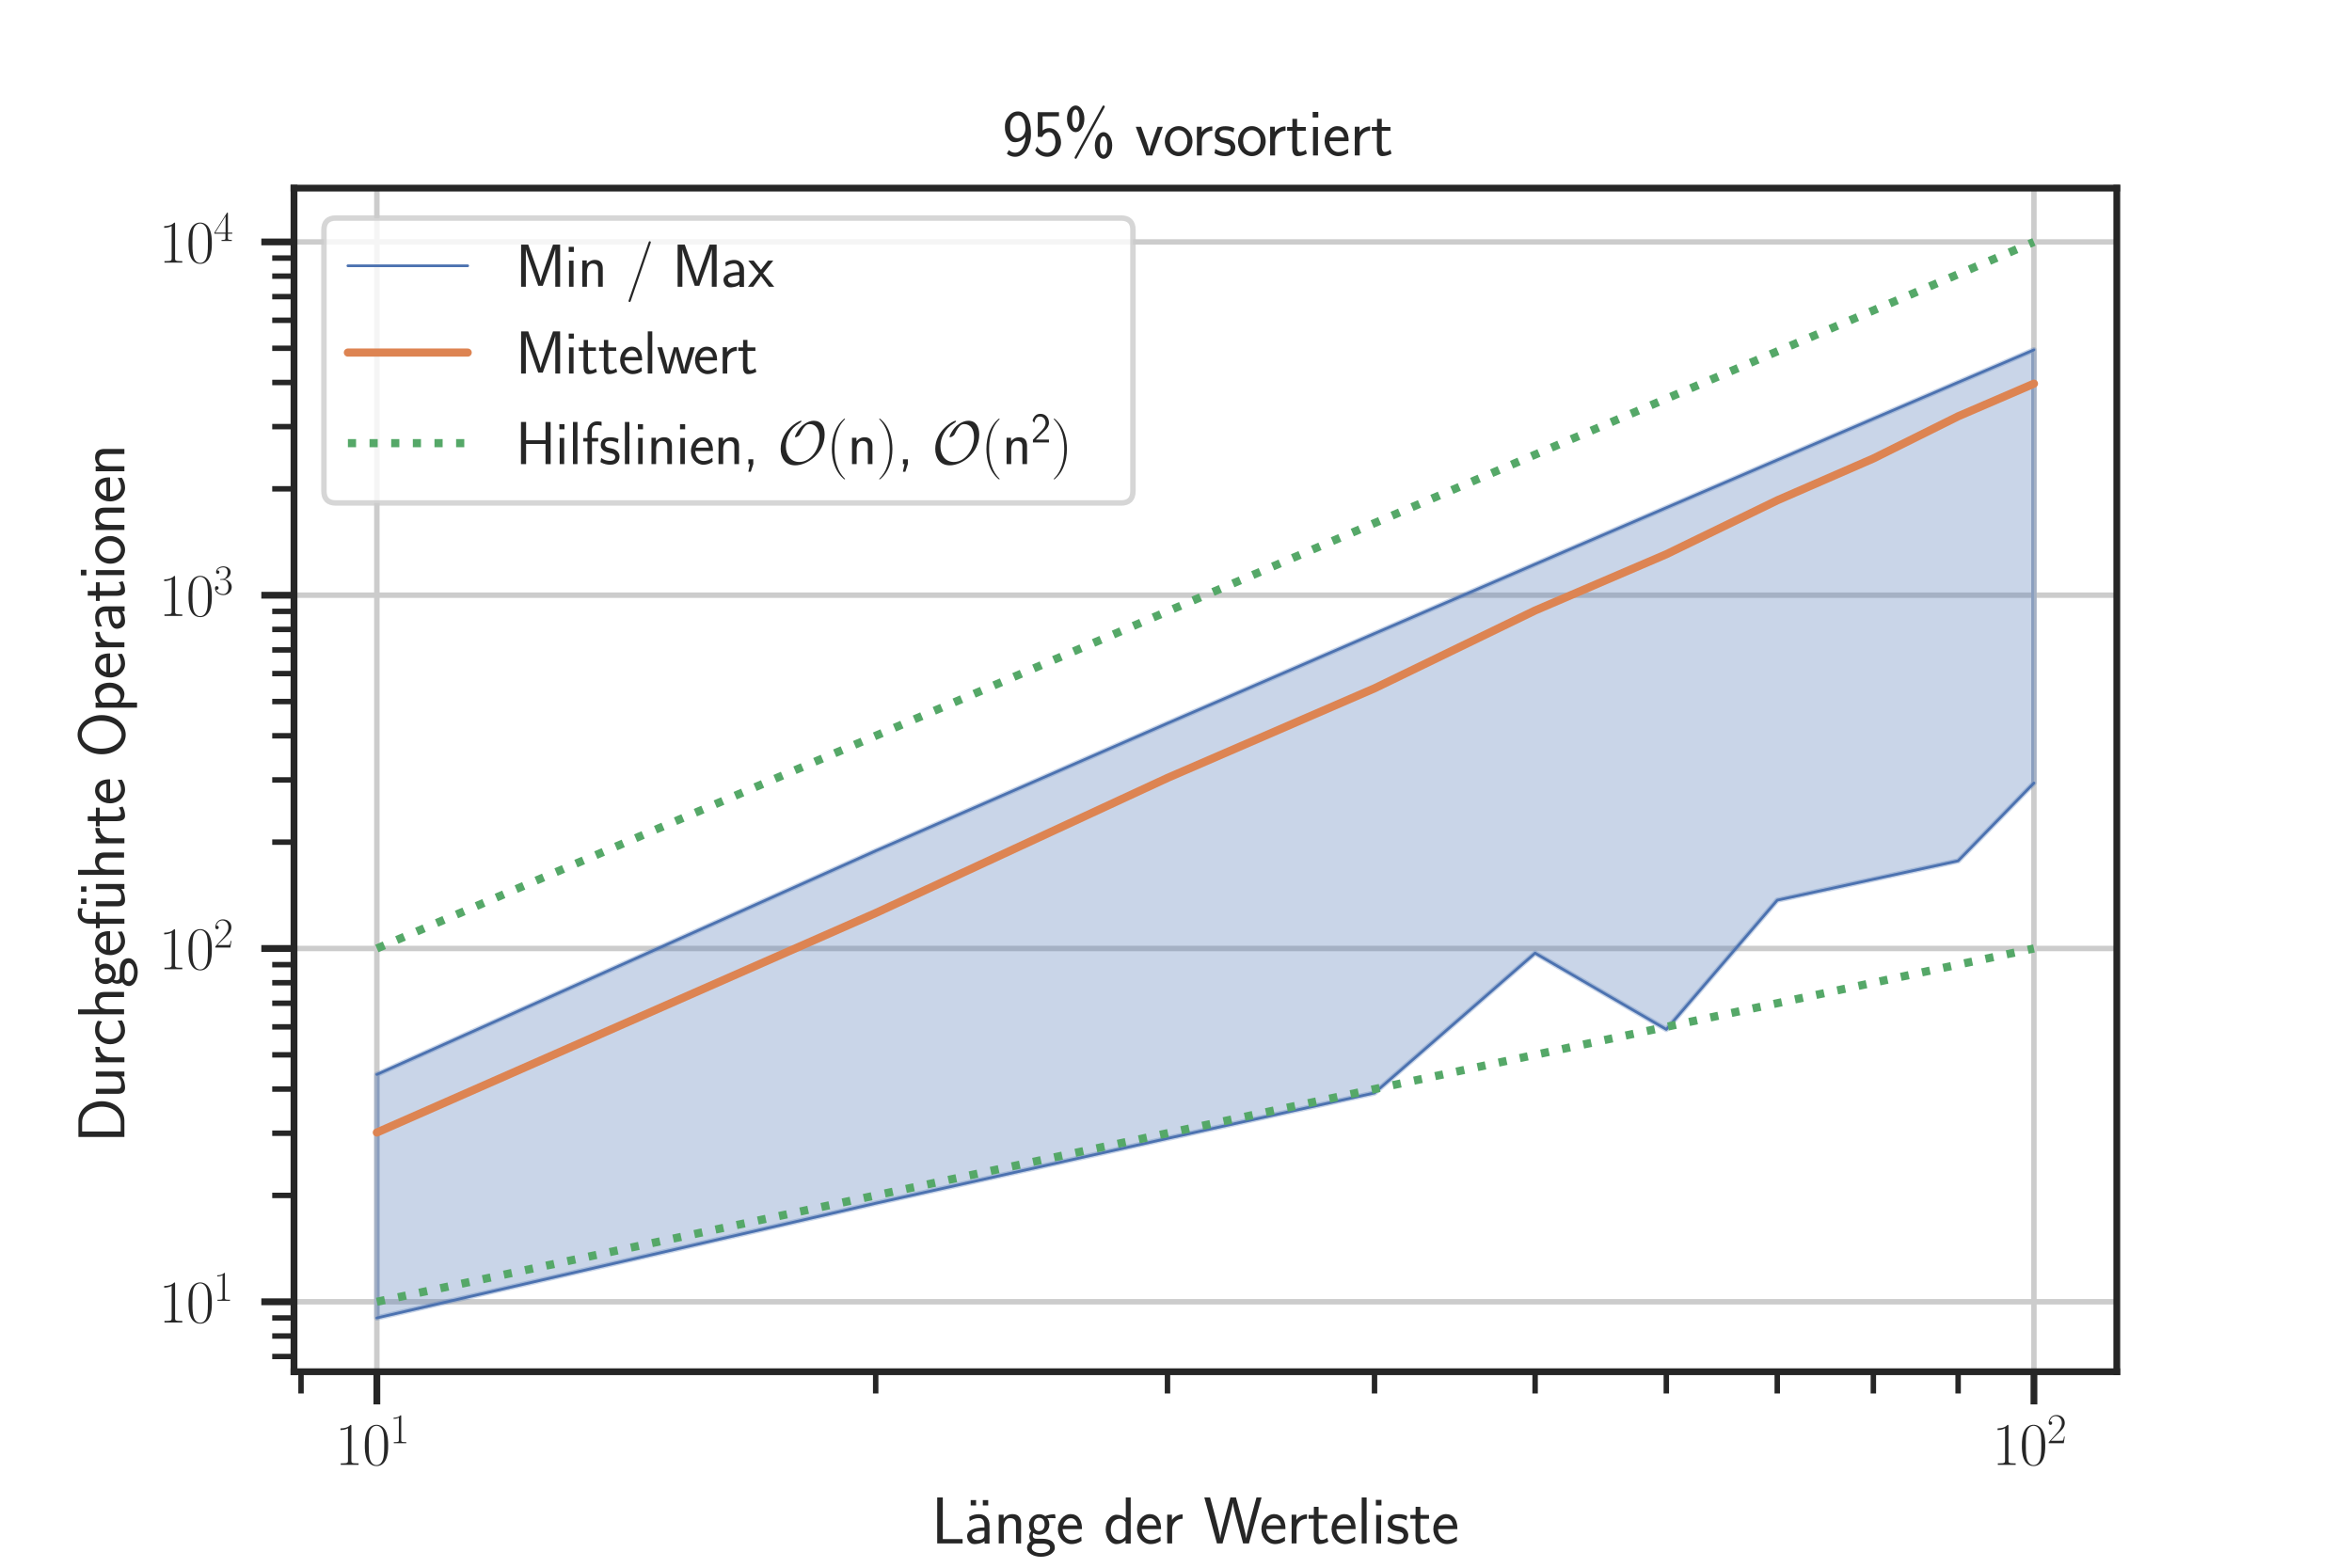 <?xml version="1.0" encoding="utf-8" standalone="no"?>
<!DOCTYPE svg PUBLIC "-//W3C//DTD SVG 1.1//EN"
  "http://www.w3.org/Graphics/SVG/1.1/DTD/svg11.dtd">
<svg xmlns:xlink="http://www.w3.org/1999/xlink" width="432pt" height="288pt" viewBox="0 0 432 288" xmlns="http://www.w3.org/2000/svg" version="1.1">
 <defs>
  <style type="text/css">*{stroke-linejoin: round; stroke-linecap: butt}</style>
 </defs>
 <g id="figure_1">
  <g id="patch_1">
   <path d="M 0 288 
L 432 288 
L 432 0 
L 0 0 
z
" style="fill: #ffffff"/>
  </g>
  <g id="axes_1">
   <g id="patch_2">
    <path d="M 54 252 
L 388.8 252 
L 388.8 34.56 
L 54 34.56 
z
" style="fill: #ffffff"/>
   </g>
   <g id="matplotlib.axis_1">
    <g id="xtick_1">
     <g id="line2d_1">
      <path d="M 69.218 252 
L 69.218 34.56 
" clip-path="url(#pc7cf68157a)" style="fill: none; stroke: #cccccc; stroke-linecap: round"/>
     </g>
     <g id="line2d_2">
      <defs>
       <path id="m15e99c1c05" d="M 0 0 
L 0 6 
" style="stroke: #262626; stroke-width: 1.25"/>
      </defs>
      <g>
       <use xlink:href="#m15e99c1c05" x="69.218" y="252" style="fill: #262626; stroke: #262626; stroke-width: 1.25"/>
      </g>
     </g>
     <g id="text_1">
      <!-- $\mathdefault{10^{1}}$ -->
      <g style="fill: #262626" transform="translate(61.555 269.11)scale(0.11 -0.11)">
       <defs>
        <path id="CMR17-31" d="M 1702 4058 
C 1702 4192 1696 4192 1606 4192 
C 1357 3916 979 3827 621 3827 
C 602 3827 570 3827 563 3808 
C 557 3795 557 3782 557 3648 
C 755 3648 1088 3686 1344 3839 
L 1344 461 
C 1344 236 1331 160 781 160 
L 589 160 
L 589 0 
C 896 0 1216 0 1523 0 
C 1830 0 2150 0 2458 0 
L 2458 160 
L 2266 160 
C 1715 160 1702 230 1702 458 
L 1702 4058 
z
" transform="scale(0.016)"/>
        <path id="CMR17-30" d="M 2688 2025 
C 2688 2416 2682 3080 2413 3591 
C 2176 4039 1798 4198 1466 4198 
C 1158 4198 768 4058 525 3597 
C 269 3118 243 2524 243 2025 
C 243 1661 250 1106 448 619 
C 723 -39 1216 -128 1466 -128 
C 1760 -128 2208 -7 2470 600 
C 2662 1042 2688 1559 2688 2025 
z
M 1466 -26 
C 1056 -26 813 325 723 812 
C 653 1188 653 1738 653 2096 
C 653 2588 653 2997 736 3387 
C 858 3929 1216 4096 1466 4096 
C 1728 4096 2067 3923 2189 3400 
C 2272 3036 2278 2607 2278 2096 
C 2278 1680 2278 1169 2202 792 
C 2067 95 1690 -26 1466 -26 
z
" transform="scale(0.016)"/>
       </defs>
       <use xlink:href="#CMR17-31" transform="scale(0.996)"/>
       <use xlink:href="#CMR17-30" transform="translate(45.69 0)scale(0.996)"/>
       <use xlink:href="#CMR17-31" transform="translate(91.381 36.154)scale(0.697)"/>
      </g>
     </g>
    </g>
    <g id="xtick_2">
     <g id="line2d_3">
      <path d="M 373.582 252 
L 373.582 34.56 
" clip-path="url(#pc7cf68157a)" style="fill: none; stroke: #cccccc; stroke-linecap: round"/>
     </g>
     <g id="line2d_4">
      <g>
       <use xlink:href="#m15e99c1c05" x="373.582" y="252" style="fill: #262626; stroke: #262626; stroke-width: 1.25"/>
      </g>
     </g>
     <g id="text_2">
      <!-- $\mathdefault{10^{2}}$ -->
      <g style="fill: #262626" transform="translate(365.918 269.11)scale(0.11 -0.11)">
       <defs>
        <path id="CMR17-32" d="M 2669 989 
L 2554 989 
C 2490 536 2438 459 2413 420 
C 2381 369 1920 369 1830 369 
L 602 369 
C 832 619 1280 1072 1824 1597 
C 2214 1967 2669 2402 2669 3035 
C 2669 3790 2067 4224 1395 4224 
C 691 4224 262 3604 262 3030 
C 262 2780 448 2748 525 2748 
C 589 2748 781 2787 781 3010 
C 781 3207 614 3264 525 3264 
C 486 3264 448 3258 422 3245 
C 544 3790 915 4058 1306 4058 
C 1862 4058 2227 3617 2227 3035 
C 2227 2479 1901 2000 1536 1584 
L 262 146 
L 262 0 
L 2515 0 
L 2669 989 
z
" transform="scale(0.016)"/>
       </defs>
       <use xlink:href="#CMR17-31" transform="scale(0.996)"/>
       <use xlink:href="#CMR17-30" transform="translate(45.69 0)scale(0.996)"/>
       <use xlink:href="#CMR17-32" transform="translate(91.381 36.154)scale(0.697)"/>
      </g>
     </g>
    </g>
    <g id="xtick_3">
     <g id="line2d_5">
      <defs>
       <path id="m3c755a1f37" d="M 0 0 
L 0 4 
" style="stroke: #262626"/>
      </defs>
      <g>
       <use xlink:href="#m3c755a1f37" x="55.291" y="252" style="fill: #262626; stroke: #262626"/>
      </g>
     </g>
    </g>
    <g id="xtick_4">
     <g id="line2d_6">
      <g>
       <use xlink:href="#m3c755a1f37" x="160.841" y="252" style="fill: #262626; stroke: #262626"/>
      </g>
     </g>
    </g>
    <g id="xtick_5">
     <g id="line2d_7">
      <g>
       <use xlink:href="#m3c755a1f37" x="214.437" y="252" style="fill: #262626; stroke: #262626"/>
      </g>
     </g>
    </g>
    <g id="xtick_6">
     <g id="line2d_8">
      <g>
       <use xlink:href="#m3c755a1f37" x="252.463" y="252" style="fill: #262626; stroke: #262626"/>
      </g>
     </g>
    </g>
    <g id="xtick_7">
     <g id="line2d_9">
      <g>
       <use xlink:href="#m3c755a1f37" x="281.959" y="252" style="fill: #262626; stroke: #262626"/>
      </g>
     </g>
    </g>
    <g id="xtick_8">
     <g id="line2d_10">
      <g>
       <use xlink:href="#m3c755a1f37" x="306.059" y="252" style="fill: #262626; stroke: #262626"/>
      </g>
     </g>
    </g>
    <g id="xtick_9">
     <g id="line2d_11">
      <g>
       <use xlink:href="#m3c755a1f37" x="326.435" y="252" style="fill: #262626; stroke: #262626"/>
      </g>
     </g>
    </g>
    <g id="xtick_10">
     <g id="line2d_12">
      <g>
       <use xlink:href="#m3c755a1f37" x="344.086" y="252" style="fill: #262626; stroke: #262626"/>
      </g>
     </g>
    </g>
    <g id="xtick_11">
     <g id="line2d_13">
      <g>
       <use xlink:href="#m3c755a1f37" x="359.655" y="252" style="fill: #262626; stroke: #262626"/>
      </g>
     </g>
    </g>
    <g id="text_3">
     <!-- Länge der Werteliste -->
     <g style="fill: #262626" transform="translate(171.063 283.543)scale(0.12 -0.12)">
      <defs>
       <path id="CMSS17-4c" d="M 1670 414 
C 1594 414 1517 414 1440 414 
L 1101 414 
L 1101 4416 
L 563 4416 
L 563 0 
L 3002 0 
L 3002 414 
L 1670 414 
z
" transform="scale(0.016)"/>
       <path id="CMSS17-7f" d="M 1178 4164 
L 659 4164 
L 659 3648 
L 1178 3648 
L 1178 4164 
z
M 2342 4164 
L 1824 4164 
L 1824 3648 
L 2342 3648 
L 2342 4164 
z
" transform="scale(0.016)"/>
       <path id="CMSS17-61" d="M 2406 1791 
C 2406 2392 1978 2808 1402 2808 
C 1120 2808 813 2757 461 2553 
L 499 2135 
C 659 2248 934 2432 1395 2432 
C 1722 2432 1920 2180 1920 1782 
L 1920 1536 
C 896 1536 256 1238 256 726 
C 256 461 416 -64 947 -64 
C 1043 -64 1562 -64 1933 217 
L 1933 -19 
L 2406 -19 
L 2406 1791 
z
M 1920 816 
C 1920 701 1920 548 1728 434 
C 1562 325 1350 325 1261 325 
C 941 325 723 511 723 744 
C 723 1211 1722 1211 1920 1211 
L 1920 816 
z
" transform="scale(0.016)"/>
       <path id="CMSS17-6e" d="M 2618 1877 
C 2618 2283 2522 2816 1798 2816 
C 1389 2816 1120 2606 941 2389 
L 941 2758 
L 474 2758 
L 474 0 
L 960 0 
L 960 1559 
C 960 1964 1114 2428 1549 2428 
C 2112 2428 2131 2048 2131 1829 
L 2131 0 
L 2618 0 
L 2618 1877 
z
" transform="scale(0.016)"/>
       <path id="CMSS17-67" d="M 2848 2808 
C 2483 2808 2170 2738 1914 2617 
C 1702 2777 1485 2808 1338 2808 
C 781 2808 358 2349 358 1814 
C 358 1468 550 1207 563 1195 
C 448 1035 384 863 384 672 
C 384 448 474 289 544 200 
C 211 -3 166 -314 166 -435 
C 166 -898 749 -1280 1498 -1280 
C 2253 -1280 2835 -898 2835 -428 
C 2835 448 1856 448 1587 448 
L 1069 448 
C 973 448 717 448 717 791 
C 717 921 774 1004 781 1010 
C 877 940 1075 832 1338 832 
C 1869 832 2310 1278 2310 1827 
C 2310 2132 2170 2355 2112 2432 
L 2131 2432 
C 2150 2432 2419 2432 2515 2432 
C 2720 2432 2739 2429 2918 2419 
L 2848 2808 
z
M 1338 1182 
C 1120 1182 813 1315 813 1823 
C 813 2375 1165 2464 1331 2464 
C 1549 2464 1856 2331 1856 1823 
C 1856 1271 1504 1182 1338 1182 
z
M 1581 -10 
C 1734 -10 2381 -10 2381 -442 
C 2381 -714 1984 -929 1504 -929 
C 1018 -929 621 -720 621 -435 
C 621 -403 621 -10 1062 -10 
L 1581 -10 
z
" transform="scale(0.016)"/>
       <path id="CMSS17-65" d="M 2502 1377 
C 2502 1590 2490 2003 2285 2345 
C 2061 2713 1696 2816 1421 2816 
C 755 2816 192 2188 192 1375 
C 192 582 774 -64 1510 -64 
C 1798 -64 2150 19 2470 248 
C 2470 274 2458 414 2451 420 
C 2451 433 2432 630 2432 656 
C 2125 407 1773 325 1517 325 
C 1107 325 666 667 646 1377 
L 2502 1377 
z
M 698 1728 
C 781 2084 1062 2421 1421 2421 
C 1517 2421 1965 2421 2080 1728 
L 698 1728 
z
" transform="scale(0.016)"/>
       <path id="CMSS17-64" d="M 2611 4416 
L 2138 4416 
L 2138 2438 
C 1939 2603 1613 2756 1254 2756 
C 672 2756 211 2131 211 1347 
C 211 562 666 -64 1235 -64 
C 1677 -64 1971 172 2125 306 
L 2125 -13 
L 2611 -13 
L 2611 4416 
z
M 2125 836 
C 2125 747 2125 653 1926 482 
C 1798 375 1645 325 1498 325 
C 1152 325 698 576 698 1340 
C 698 2134 1210 2368 1562 2368 
C 1798 2368 1990 2254 2125 2065 
L 2125 836 
z
" transform="scale(0.016)"/>
       <path id="CMSS17-72" d="M 954 1363 
C 954 1965 1395 2368 1958 2368 
L 1958 2789 
C 1549 2789 1165 2585 934 2253 
L 934 2758 
L 480 2758 
L 480 0 
L 954 0 
L 954 1363 
z
" transform="scale(0.016)"/>
       <path id="CMSS17-57" d="M 5581 4416 
L 5094 4416 
L 4557 2437 
C 4474 2118 4397 1801 4320 1482 
C 4205 1011 4122 681 4109 515 
L 4102 515 
C 4090 687 4006 1049 3904 1457 
C 3827 1795 3744 2131 3654 2462 
L 3123 4416 
L 2586 4416 
L 2080 2562 
L 1824 1549 
C 1632 747 1626 632 1613 505 
L 1606 505 
C 1606 543 1581 753 1402 1498 
C 1312 1868 1222 2244 1126 2601 
L 634 4416 
L 83 4416 
L 1299 0 
L 1830 0 
L 2336 1839 
L 2592 2851 
C 2765 3564 2803 3742 2816 3901 
L 2822 3901 
C 2822 3876 2880 3474 3130 2545 
L 3808 0 
L 4365 0 
L 5581 4416 
z
" transform="scale(0.016)"/>
       <path id="CMSS17-74" d="M 1069 2368 
L 1901 2368 
L 1901 2737 
L 1069 2737 
L 1069 3520 
L 614 3520 
L 614 2737 
L 109 2737 
L 109 2368 
L 602 2368 
L 602 749 
C 602 384 685 -64 1107 -64 
C 1427 -64 1722 25 2003 172 
L 1901 548 
C 1747 414 1562 337 1363 337 
C 1082 337 1069 696 1069 856 
L 1069 2368 
z
" transform="scale(0.016)"/>
       <path id="CMSS17-6c" d="M 947 4416 
L 474 4416 
L 474 0 
L 947 0 
L 947 4416 
z
" transform="scale(0.016)"/>
       <path id="CMSS17-69" d="M 979 4183 
L 442 4183 
L 442 3648 
L 979 3648 
L 979 4183 
z
M 947 2739 
L 474 2739 
L 474 0 
L 947 0 
L 947 2739 
z
" transform="scale(0.016)"/>
       <path id="CMSS17-73" d="M 2061 2627 
C 1683 2807 1389 2807 1197 2807 
C 742 2807 198 2648 198 2003 
C 198 1359 902 1218 1094 1179 
C 1389 1122 1715 1058 1715 740 
C 1715 337 1254 337 1171 337 
C 915 337 563 407 243 638 
L 166 210 
C 531 0 883 -64 1178 -64 
C 1965 -64 2163 416 2163 781 
C 2163 1094 1984 1305 1862 1401 
C 1651 1568 1574 1587 1050 1696 
C 960 1709 646 1779 646 2066 
C 646 2432 1050 2432 1139 2432 
C 1555 2432 1811 2303 1984 2208 
L 2061 2627 
z
" transform="scale(0.016)"/>
      </defs>
      <use xlink:href="#CMSS17-4c" transform="scale(0.996)"/>
      <use xlink:href="#CMSS17-7f" transform="translate(49.726 0)scale(0.996)"/>
      <use xlink:href="#CMSS17-61" transform="translate(50.687 0)scale(0.996)"/>
      <use xlink:href="#CMSS17-6e" transform="translate(95.609 0)scale(0.996)"/>
      <use xlink:href="#CMSS17-67" transform="translate(143.814 0)scale(0.996)"/>
      <use xlink:href="#CMSS17-65" transform="translate(190.658 0)scale(0.996)"/>
      <use xlink:href="#CMSS17-64" transform="translate(263.526 0)scale(0.996)"/>
      <use xlink:href="#CMSS17-65" transform="translate(311.73 0)scale(0.996)"/>
      <use xlink:href="#CMSS17-72" transform="translate(353.369 0)scale(0.996)"/>
      <use xlink:href="#CMSS17-57" transform="translate(416.508 0)scale(0.996)"/>
      <use xlink:href="#CMSS17-65" transform="translate(502.148 0)scale(0.996)"/>
      <use xlink:href="#CMSS17-72" transform="translate(543.787 0)scale(0.996)"/>
      <use xlink:href="#CMSS17-74" transform="translate(575.696 0)scale(0.996)"/>
      <use xlink:href="#CMSS17-65" transform="translate(609.528 0)scale(0.996)"/>
      <use xlink:href="#CMSS17-6c" transform="translate(651.167 0)scale(0.996)"/>
      <use xlink:href="#CMSS17-69" transform="translate(673.348 0)scale(0.996)"/>
      <use xlink:href="#CMSS17-73" transform="translate(695.528 0)scale(0.996)"/>
      <use xlink:href="#CMSS17-74" transform="translate(731.442 0)scale(0.996)"/>
      <use xlink:href="#CMSS17-65" transform="translate(765.273 0)scale(0.996)"/>
     </g>
    </g>
   </g>
   <g id="matplotlib.axis_2">
    <g id="ytick_1">
     <g id="line2d_14">
      <path d="M 54 239.147 
L 388.8 239.147 
" clip-path="url(#pc7cf68157a)" style="fill: none; stroke: #cccccc; stroke-linecap: round"/>
     </g>
     <g id="line2d_15">
      <defs>
       <path id="md41070e159" d="M 0 0 
L -6 0 
" style="stroke: #262626; stroke-width: 1.25"/>
      </defs>
      <g>
       <use xlink:href="#md41070e159" x="54" y="239.147" style="fill: #262626; stroke: #262626; stroke-width: 1.25"/>
      </g>
     </g>
     <g id="text_4">
      <!-- $\mathdefault{10^{1}}$ -->
      <g style="fill: #262626" transform="translate(29.173 242.952)scale(0.11 -0.11)">
       <use xlink:href="#CMR17-31" transform="scale(0.996)"/>
       <use xlink:href="#CMR17-30" transform="translate(45.69 0)scale(0.996)"/>
       <use xlink:href="#CMR17-31" transform="translate(91.381 36.154)scale(0.697)"/>
      </g>
     </g>
    </g>
    <g id="ytick_2">
     <g id="line2d_16">
      <path d="M 54 174.246 
L 388.8 174.246 
" clip-path="url(#pc7cf68157a)" style="fill: none; stroke: #cccccc; stroke-linecap: round"/>
     </g>
     <g id="line2d_17">
      <g>
       <use xlink:href="#md41070e159" x="54" y="174.246" style="fill: #262626; stroke: #262626; stroke-width: 1.25"/>
      </g>
     </g>
     <g id="text_5">
      <!-- $\mathdefault{10^{2}}$ -->
      <g style="fill: #262626" transform="translate(29.173 178.051)scale(0.11 -0.11)">
       <use xlink:href="#CMR17-31" transform="scale(0.996)"/>
       <use xlink:href="#CMR17-30" transform="translate(45.69 0)scale(0.996)"/>
       <use xlink:href="#CMR17-32" transform="translate(91.381 36.154)scale(0.697)"/>
      </g>
     </g>
    </g>
    <g id="ytick_3">
     <g id="line2d_18">
      <path d="M 54 109.345 
L 388.8 109.345 
" clip-path="url(#pc7cf68157a)" style="fill: none; stroke: #cccccc; stroke-linecap: round"/>
     </g>
     <g id="line2d_19">
      <g>
       <use xlink:href="#md41070e159" x="54" y="109.345" style="fill: #262626; stroke: #262626; stroke-width: 1.25"/>
      </g>
     </g>
     <g id="text_6">
      <!-- $\mathdefault{10^{3}}$ -->
      <g style="fill: #262626" transform="translate(29.173 113.15)scale(0.11 -0.11)">
       <defs>
        <path id="CMR17-33" d="M 1414 2157 
C 1984 2157 2234 1662 2234 1090 
C 2234 320 1824 25 1453 25 
C 1114 25 563 194 390 693 
C 422 680 454 680 486 680 
C 640 680 755 782 755 948 
C 755 1133 614 1216 486 1216 
C 378 1216 211 1165 211 926 
C 211 335 787 -128 1466 -128 
C 2176 -128 2720 430 2720 1085 
C 2720 1707 2208 2157 1600 2227 
C 2086 2328 2554 2756 2554 3329 
C 2554 3820 2048 4179 1472 4179 
C 890 4179 378 3829 378 3329 
C 378 3110 544 3072 627 3072 
C 762 3072 877 3155 877 3321 
C 877 3486 762 3569 627 3569 
C 602 3569 570 3569 544 3557 
C 730 3959 1235 4032 1459 4032 
C 1683 4032 2106 3925 2106 3320 
C 2106 3143 2080 2828 1862 2550 
C 1670 2304 1453 2304 1242 2284 
C 1210 2284 1062 2269 1037 2269 
C 992 2263 966 2257 966 2208 
C 966 2163 973 2157 1101 2157 
L 1414 2157 
z
" transform="scale(0.016)"/>
       </defs>
       <use xlink:href="#CMR17-31" transform="scale(0.996)"/>
       <use xlink:href="#CMR17-30" transform="translate(45.69 0)scale(0.996)"/>
       <use xlink:href="#CMR17-33" transform="translate(91.381 36.154)scale(0.697)"/>
      </g>
     </g>
    </g>
    <g id="ytick_4">
     <g id="line2d_20">
      <path d="M 54 44.444 
L 388.8 44.444 
" clip-path="url(#pc7cf68157a)" style="fill: none; stroke: #cccccc; stroke-linecap: round"/>
     </g>
     <g id="line2d_21">
      <g>
       <use xlink:href="#md41070e159" x="54" y="44.444" style="fill: #262626; stroke: #262626; stroke-width: 1.25"/>
      </g>
     </g>
     <g id="text_7">
      <!-- $\mathdefault{10^{4}}$ -->
      <g style="fill: #262626" transform="translate(29.173 48.249)scale(0.11 -0.11)">
       <defs>
        <path id="CMR17-34" d="M 2150 4122 
C 2150 4256 2144 4256 2029 4256 
L 128 1254 
L 128 1088 
L 1779 1088 
L 1779 457 
C 1779 224 1766 160 1318 160 
L 1197 160 
L 1197 0 
C 1402 0 1747 0 1965 0 
C 2182 0 2528 0 2733 0 
L 2733 160 
L 2611 160 
C 2163 160 2150 224 2150 457 
L 2150 1088 
L 2803 1088 
L 2803 1254 
L 2150 1254 
L 2150 4122 
z
M 1798 3703 
L 1798 1254 
L 256 1254 
L 1798 3703 
z
" transform="scale(0.016)"/>
       </defs>
       <use xlink:href="#CMR17-31" transform="scale(0.996)"/>
       <use xlink:href="#CMR17-30" transform="translate(45.69 0)scale(0.996)"/>
       <use xlink:href="#CMR17-34" transform="translate(91.381 36.154)scale(0.697)"/>
      </g>
     </g>
    </g>
    <g id="ytick_5">
     <g id="line2d_22">
      <defs>
       <path id="m407a9e2834" d="M 0 0 
L -4 0 
" style="stroke: #262626"/>
      </defs>
      <g>
       <use xlink:href="#m407a9e2834" x="54" y="249.2" style="fill: #262626; stroke: #262626"/>
      </g>
     </g>
    </g>
    <g id="ytick_6">
     <g id="line2d_23">
      <g>
       <use xlink:href="#m407a9e2834" x="54" y="245.436" style="fill: #262626; stroke: #262626"/>
      </g>
     </g>
    </g>
    <g id="ytick_7">
     <g id="line2d_24">
      <g>
       <use xlink:href="#m407a9e2834" x="54" y="242.116" style="fill: #262626; stroke: #262626"/>
      </g>
     </g>
    </g>
    <g id="ytick_8">
     <g id="line2d_25">
      <g>
       <use xlink:href="#m407a9e2834" x="54" y="219.61" style="fill: #262626; stroke: #262626"/>
      </g>
     </g>
    </g>
    <g id="ytick_9">
     <g id="line2d_26">
      <g>
       <use xlink:href="#m407a9e2834" x="54" y="208.181" style="fill: #262626; stroke: #262626"/>
      </g>
     </g>
    </g>
    <g id="ytick_10">
     <g id="line2d_27">
      <g>
       <use xlink:href="#m407a9e2834" x="54" y="200.072" style="fill: #262626; stroke: #262626"/>
      </g>
     </g>
    </g>
    <g id="ytick_11">
     <g id="line2d_28">
      <g>
       <use xlink:href="#m407a9e2834" x="54" y="193.783" style="fill: #262626; stroke: #262626"/>
      </g>
     </g>
    </g>
    <g id="ytick_12">
     <g id="line2d_29">
      <g>
       <use xlink:href="#m407a9e2834" x="54" y="188.644" style="fill: #262626; stroke: #262626"/>
      </g>
     </g>
    </g>
    <g id="ytick_13">
     <g id="line2d_30">
      <g>
       <use xlink:href="#m407a9e2834" x="54" y="184.299" style="fill: #262626; stroke: #262626"/>
      </g>
     </g>
    </g>
    <g id="ytick_14">
     <g id="line2d_31">
      <g>
       <use xlink:href="#m407a9e2834" x="54" y="180.535" style="fill: #262626; stroke: #262626"/>
      </g>
     </g>
    </g>
    <g id="ytick_15">
     <g id="line2d_32">
      <g>
       <use xlink:href="#m407a9e2834" x="54" y="177.215" style="fill: #262626; stroke: #262626"/>
      </g>
     </g>
    </g>
    <g id="ytick_16">
     <g id="line2d_33">
      <g>
       <use xlink:href="#m407a9e2834" x="54" y="154.708" style="fill: #262626; stroke: #262626"/>
      </g>
     </g>
    </g>
    <g id="ytick_17">
     <g id="line2d_34">
      <g>
       <use xlink:href="#m407a9e2834" x="54" y="143.28" style="fill: #262626; stroke: #262626"/>
      </g>
     </g>
    </g>
    <g id="ytick_18">
     <g id="line2d_35">
      <g>
       <use xlink:href="#m407a9e2834" x="54" y="135.171" style="fill: #262626; stroke: #262626"/>
      </g>
     </g>
    </g>
    <g id="ytick_19">
     <g id="line2d_36">
      <g>
       <use xlink:href="#m407a9e2834" x="54" y="128.882" style="fill: #262626; stroke: #262626"/>
      </g>
     </g>
    </g>
    <g id="ytick_20">
     <g id="line2d_37">
      <g>
       <use xlink:href="#m407a9e2834" x="54" y="123.743" style="fill: #262626; stroke: #262626"/>
      </g>
     </g>
    </g>
    <g id="ytick_21">
     <g id="line2d_38">
      <g>
       <use xlink:href="#m407a9e2834" x="54" y="119.398" style="fill: #262626; stroke: #262626"/>
      </g>
     </g>
    </g>
    <g id="ytick_22">
     <g id="line2d_39">
      <g>
       <use xlink:href="#m407a9e2834" x="54" y="115.634" style="fill: #262626; stroke: #262626"/>
      </g>
     </g>
    </g>
    <g id="ytick_23">
     <g id="line2d_40">
      <g>
       <use xlink:href="#m407a9e2834" x="54" y="112.314" style="fill: #262626; stroke: #262626"/>
      </g>
     </g>
    </g>
    <g id="ytick_24">
     <g id="line2d_41">
      <g>
       <use xlink:href="#m407a9e2834" x="54" y="89.807" style="fill: #262626; stroke: #262626"/>
      </g>
     </g>
    </g>
    <g id="ytick_25">
     <g id="line2d_42">
      <g>
       <use xlink:href="#m407a9e2834" x="54" y="78.379" style="fill: #262626; stroke: #262626"/>
      </g>
     </g>
    </g>
    <g id="ytick_26">
     <g id="line2d_43">
      <g>
       <use xlink:href="#m407a9e2834" x="54" y="70.27" style="fill: #262626; stroke: #262626"/>
      </g>
     </g>
    </g>
    <g id="ytick_27">
     <g id="line2d_44">
      <g>
       <use xlink:href="#m407a9e2834" x="54" y="63.981" style="fill: #262626; stroke: #262626"/>
      </g>
     </g>
    </g>
    <g id="ytick_28">
     <g id="line2d_45">
      <g>
       <use xlink:href="#m407a9e2834" x="54" y="58.842" style="fill: #262626; stroke: #262626"/>
      </g>
     </g>
    </g>
    <g id="ytick_29">
     <g id="line2d_46">
      <g>
       <use xlink:href="#m407a9e2834" x="54" y="54.497" style="fill: #262626; stroke: #262626"/>
      </g>
     </g>
    </g>
    <g id="ytick_30">
     <g id="line2d_47">
      <g>
       <use xlink:href="#m407a9e2834" x="54" y="50.733" style="fill: #262626; stroke: #262626"/>
      </g>
     </g>
    </g>
    <g id="ytick_31">
     <g id="line2d_48">
      <g>
       <use xlink:href="#m407a9e2834" x="54" y="47.413" style="fill: #262626; stroke: #262626"/>
      </g>
     </g>
    </g>
    <g id="text_8">
     <!-- Durchgeführte Operationen -->
     <g style="fill: #262626" transform="translate(22.848 209.96)rotate(-90)scale(0.12 -0.12)">
      <defs>
       <path id="CMSS17-44" d="M 570 4416 
L 570 0 
L 2144 0 
C 3194 0 4000 980 4000 2170 
C 4000 3398 3194 4416 2144 4416 
L 570 4416 
z
M 1094 357 
L 1094 4059 
L 2003 4059 
C 2861 4059 3475 3277 3475 2170 
C 3475 1107 2867 357 2003 357 
L 1094 357 
z
" transform="scale(0.016)"/>
       <path id="CMSS17-75" d="M 2618 2739 
L 2131 2739 
L 2131 972 
C 2131 498 1786 306 1421 306 
C 998 306 960 447 960 709 
L 960 2739 
L 474 2739 
L 474 678 
C 474 179 646 -64 1088 -64 
C 1306 -64 1798 -13 2144 306 
L 2144 0 
L 2618 0 
L 2618 2739 
z
" transform="scale(0.016)"/>
       <path id="CMSS17-63" d="M 2464 2541 
C 2464 2585 2170 2714 2093 2739 
C 1882 2816 1613 2816 1542 2816 
C 710 2816 211 2093 211 1363 
C 211 595 768 -64 1517 -64 
C 1946 -64 2253 76 2502 242 
L 2464 664 
C 2189 453 1869 337 1523 337 
C 1024 337 698 774 698 1369 
C 698 1831 909 2414 1549 2414 
C 1901 2414 2099 2343 2394 2145 
L 2464 2541 
z
" transform="scale(0.016)"/>
       <path id="CMSS17-68" d="M 2618 1891 
C 2618 2292 2522 2820 1798 2820 
C 1395 2820 1133 2623 947 2407 
L 947 4448 
L 474 4448 
L 474 32 
L 960 32 
L 960 1573 
C 960 1973 1114 2432 1549 2432 
C 2112 2432 2131 2056 2131 1839 
L 2131 32 
L 2618 32 
L 2618 1891 
z
" transform="scale(0.016)"/>
       <path id="CMSS17-66" d="M 1075 2368 
L 1722 2368 
L 1722 2737 
L 1062 2737 
L 1062 3559 
C 1062 4014 1408 4092 1606 4092 
C 1670 4092 1850 4092 2080 4009 
L 2080 4429 
C 1933 4461 1754 4480 1613 4480 
C 1018 4480 602 3993 602 3359 
L 602 2737 
L 160 2737 
L 160 2368 
L 602 2368 
L 602 0 
L 1075 0 
L 1075 2368 
z
" transform="scale(0.016)"/>
       <path id="CMSS17-4f" d="M 4096 2178 
C 4096 3503 3219 4497 2214 4497 
C 1210 4497 333 3497 333 2178 
C 333 847 1222 -128 2214 -128 
C 3206 -128 4096 847 4096 2178 
z
M 2214 273 
C 1510 273 870 1057 870 2261 
C 870 3433 1549 4096 2214 4096 
C 2880 4096 3558 3433 3558 2261 
C 3558 1051 2912 273 2214 273 
z
" transform="scale(0.016)"/>
       <path id="CMSS17-70" d="M 966 333 
C 1178 129 1466 -5 1773 -5 
C 2368 -5 2880 603 2880 1412 
C 2880 2159 2496 2816 1946 2816 
C 1626 2816 1242 2702 954 2472 
L 954 2765 
L 480 2765 
L 480 -1216 
L 966 -1216 
L 966 333 
z
M 966 2100 
C 1018 2176 1235 2415 1587 2415 
C 2035 2415 2394 1960 2394 1412 
C 2394 787 1958 384 1530 384 
C 1402 384 1267 415 1139 523 
C 966 674 966 768 966 857 
L 966 2100 
z
" transform="scale(0.016)"/>
       <path id="CMSS17-6f" d="M 2829 1356 
C 2829 2176 2221 2816 1504 2816 
C 768 2816 173 2157 173 1356 
C 173 544 787 -64 1498 -64 
C 2227 -64 2829 563 2829 1356 
z
M 1504 337 
C 1050 337 659 709 659 1408 
C 659 2151 1114 2427 1498 2427 
C 1914 2427 2342 2126 2342 1408 
C 2342 683 1926 337 1504 337 
z
" transform="scale(0.016)"/>
      </defs>
      <use xlink:href="#CMSS17-44" transform="scale(0.996)"/>
      <use xlink:href="#CMSS17-75" transform="translate(67.543 0)scale(0.996)"/>
      <use xlink:href="#CMSS17-72" transform="translate(115.748 0)scale(0.996)"/>
      <use xlink:href="#CMSS17-63" transform="translate(147.658 0)scale(0.996)"/>
      <use xlink:href="#CMSS17-68" transform="translate(189.296 0)scale(0.996)"/>
      <use xlink:href="#CMSS17-67" transform="translate(237.501 0)scale(0.996)"/>
      <use xlink:href="#CMSS17-65" transform="translate(284.345 0)scale(0.996)"/>
      <use xlink:href="#CMSS17-66" transform="translate(325.984 0)scale(0.996)"/>
      <use xlink:href="#CMSS17-7f" transform="translate(355.291 0)scale(0.996)"/>
      <use xlink:href="#CMSS17-75" transform="translate(354.61 0)scale(0.996)"/>
      <use xlink:href="#CMSS17-68" transform="translate(402.815 0)scale(0.996)"/>
      <use xlink:href="#CMSS17-72" transform="translate(451.02 0)scale(0.996)"/>
      <use xlink:href="#CMSS17-74" transform="translate(482.93 0)scale(0.996)"/>
      <use xlink:href="#CMSS17-65" transform="translate(516.762 0)scale(0.996)"/>
      <use xlink:href="#CMSS17-4f" transform="translate(589.63 0)scale(0.996)"/>
      <use xlink:href="#CMSS17-70" transform="translate(658.654 0)scale(0.996)"/>
      <use xlink:href="#CMSS17-65" transform="translate(709.461 0)scale(0.996)"/>
      <use xlink:href="#CMSS17-72" transform="translate(751.1 0)scale(0.996)"/>
      <use xlink:href="#CMSS17-61" transform="translate(783.01 0)scale(0.996)"/>
      <use xlink:href="#CMSS17-74" transform="translate(827.932 0)scale(0.996)"/>
      <use xlink:href="#CMSS17-69" transform="translate(861.763 0)scale(0.996)"/>
      <use xlink:href="#CMSS17-6f" transform="translate(883.944 0)scale(0.996)"/>
      <use xlink:href="#CMSS17-6e" transform="translate(930.788 0)scale(0.996)"/>
      <use xlink:href="#CMSS17-65" transform="translate(978.993 0)scale(0.996)"/>
      <use xlink:href="#CMSS17-6e" transform="translate(1020.631 0)scale(0.996)"/>
     </g>
    </g>
   </g>
   <g id="PolyCollection_1">
    <defs>
     <path id="mfaaf0b3772" d="M 69.218 -90.614 
L 69.218 -45.884 
L 160.841 -66.945 
L 214.437 -78.863 
L 252.463 -87.214 
L 281.959 -112.896 
L 306.059 -98.882 
L 326.435 -122.628 
L 344.086 -126.468 
L 359.655 -129.848 
L 373.582 -144.151 
L 373.582 -223.73 
L 373.582 -223.73 
L 359.655 -217.758 
L 344.086 -211.077 
L 326.435 -203.495 
L 306.059 -194.733 
L 281.959 -184.352 
L 252.463 -171.616 
L 214.437 -155.128 
L 160.841 -131.697 
L 69.218 -90.614 
z
" style="stroke: #4c72b0; stroke-opacity: 0.3"/>
    </defs>
    <g clip-path="url(#pc7cf68157a)">
     <use xlink:href="#mfaaf0b3772" x="0" y="288" style="fill: #4c72b0; fill-opacity: 0.3; stroke: #4c72b0; stroke-opacity: 0.3"/>
    </g>
   </g>
   <g id="line2d_49">
    <path d="M 69.218 242.116 
L 160.841 221.055 
L 214.437 209.137 
L 252.463 200.786 
L 281.959 175.104 
L 306.059 189.118 
L 326.435 165.372 
L 344.086 161.532 
L 359.655 158.152 
L 373.582 143.849 
" clip-path="url(#pc7cf68157a)" style="fill: none; stroke: #4c72b0; stroke-width: 0.5; stroke-linecap: round"/>
   </g>
   <g id="line2d_50">
    <path d="M 69.218 197.386 
L 160.841 156.303 
L 214.437 132.872 
L 252.463 116.384 
L 281.959 103.648 
L 306.059 93.267 
L 326.435 84.505 
L 344.086 76.923 
L 359.655 70.242 
L 373.582 64.27 
" clip-path="url(#pc7cf68157a)" style="fill: none; stroke: #4c72b0; stroke-width: 0.5; stroke-linecap: round"/>
   </g>
   <g id="line2d_51">
    <path d="M 69.218 208.054 
L 160.841 167.735 
L 214.437 142.914 
L 252.463 126.454 
L 281.959 112.155 
L 306.059 101.821 
L 326.435 91.918 
L 344.086 84.229 
L 359.655 76.483 
L 373.582 70.484 
" clip-path="url(#pc7cf68157a)" style="fill: none; stroke: #dd8452; stroke-width: 1.5; stroke-linecap: round"/>
   </g>
   <g id="line2d_52">
    <path d="M 69.218 239.147 
L 160.841 219.61 
L 214.437 208.181 
L 252.463 200.072 
L 281.959 193.783 
L 306.059 188.644 
L 326.435 184.299 
L 344.086 180.535 
L 359.655 177.215 
L 373.582 174.246 
" clip-path="url(#pc7cf68157a)" style="fill: none; stroke-dasharray: 1.5,2.475; stroke-dashoffset: 0; stroke: #55a868; stroke-width: 1.5"/>
   </g>
   <g id="line2d_53">
    <path d="M 69.218 174.246 
L 160.841 135.171 
L 214.437 112.314 
L 252.463 96.097 
L 281.959 83.518 
L 306.059 73.24 
L 326.435 64.55 
L 344.086 57.023 
L 359.655 50.383 
L 373.582 44.444 
" clip-path="url(#pc7cf68157a)" style="fill: none; stroke-dasharray: 1.5,2.475; stroke-dashoffset: 0; stroke: #55a868; stroke-width: 1.5"/>
   </g>
   <g id="patch_3">
    <path d="M 54 252 
L 54 34.56 
" style="fill: none; stroke: #262626; stroke-width: 1.25; stroke-linejoin: miter; stroke-linecap: square"/>
   </g>
   <g id="patch_4">
    <path d="M 388.8 252 
L 388.8 34.56 
" style="fill: none; stroke: #262626; stroke-width: 1.25; stroke-linejoin: miter; stroke-linecap: square"/>
   </g>
   <g id="patch_5">
    <path d="M 54 252 
L 388.8 252 
" style="fill: none; stroke: #262626; stroke-width: 1.25; stroke-linejoin: miter; stroke-linecap: square"/>
   </g>
   <g id="patch_6">
    <path d="M 54 34.56 
L 388.8 34.56 
" style="fill: none; stroke: #262626; stroke-width: 1.25; stroke-linejoin: miter; stroke-linecap: square"/>
   </g>
   <g id="text_9">
    <!-- 95\% vorsortiert -->
    <g style="fill: #262626" transform="translate(184.097 28.56)scale(0.12 -0.12)">
     <defs>
      <path id="CMSS17-39" d="M 435 174 
C 614 21 845 -128 1235 -128 
C 2010 -128 2752 721 2752 2095 
C 2752 3932 1952 4229 1523 4229 
C 1094 4229 819 4041 582 3741 
C 301 3397 250 3090 250 2733 
C 250 2307 326 2045 506 1745 
C 749 1357 973 1275 1222 1275 
C 1600 1275 1978 1459 2234 1776 
C 2189 902 1798 267 1235 267 
C 1005 267 819 339 634 516 
L 435 174 
z
M 2214 2746 
C 2221 2703 2221 2622 2221 2596 
C 2221 2074 1914 1664 1466 1664 
C 1171 1664 1018 1813 902 2006 
C 762 2249 755 2485 755 2733 
C 755 2976 755 3244 934 3511 
C 1069 3703 1235 3840 1523 3840 
C 2112 3840 2208 3000 2214 2746 
z
" transform="scale(0.016)"/>
      <path id="CMSS17-35" d="M 934 3752 
L 2502 3752 
L 2502 4160 
L 467 4160 
L 467 1781 
L 896 1781 
C 1011 2046 1248 2240 1555 2240 
C 1843 2240 2163 1989 2163 1266 
C 2163 493 1709 267 1376 267 
C 966 267 589 512 422 851 
L 218 499 
C 512 49 992 -128 1376 -128 
C 2118 -128 2701 497 2701 1253 
C 2701 2030 2182 2629 1562 2629 
C 1338 2629 1120 2553 934 2399 
L 934 3752 
z
" transform="scale(0.016)"/>
      <path id="CMSS17-25" d="M 3923 4583 
C 3962 4647 3962 4679 3962 4685 
C 3962 4755 3904 4800 3853 4800 
C 3782 4800 3750 4749 3718 4685 
L 1101 -104 
C 1088 -129 1062 -167 1062 -206 
C 1062 -276 1120 -320 1178 -320 
C 1235 -320 1248 -295 1299 -206 
L 3923 4583 
z
M 4678 959 
C 4678 1698 4282 2240 3846 2240 
C 3418 2240 3008 1711 3008 959 
C 3008 208 3418 -320 3846 -320 
C 4288 -320 4678 221 4678 959 
z
M 3846 68 
C 3712 68 3494 189 3494 959 
C 3494 1724 3712 1851 3846 1851 
C 4083 1851 4211 1386 4211 959 
C 4211 533 4083 68 3846 68 
z
M 2003 3519 
C 2003 4258 1606 4800 1171 4800 
C 742 4800 333 4271 333 3519 
C 333 2768 742 2240 1171 2240 
C 1613 2240 2003 2781 2003 3519 
z
M 1171 2628 
C 1037 2628 819 2749 819 3519 
C 819 4284 1037 4411 1171 4411 
C 1408 4411 1536 3946 1536 3519 
C 1536 3093 1408 2628 1171 2628 
z
" transform="scale(0.016)"/>
      <path id="CMSS17-76" d="M 2675 2752 
L 2176 2752 
L 1747 1556 
C 1613 1165 1421 627 1389 352 
L 1382 352 
C 1370 468 1318 634 1286 749 
C 1248 890 1197 1056 1158 1172 
L 595 2752 
L 83 2752 
L 1094 0 
L 1664 0 
L 2675 2752 
z
" transform="scale(0.016)"/>
     </defs>
     <use xlink:href="#CMSS17-39" transform="scale(0.996)"/>
     <use xlink:href="#CMSS17-35" transform="translate(46.844 0)scale(0.996)"/>
     <use xlink:href="#CMSS17-25" transform="translate(93.687 0)scale(0.996)"/>
     <use xlink:href="#CMSS17-76" transform="translate(202.989 0)scale(0.996)"/>
     <use xlink:href="#CMSS17-6f" transform="translate(245.989 0)scale(0.996)"/>
     <use xlink:href="#CMSS17-72" transform="translate(290.23 0)scale(0.996)"/>
     <use xlink:href="#CMSS17-73" transform="translate(322.14 0)scale(0.996)"/>
     <use xlink:href="#CMSS17-6f" transform="translate(358.054 0)scale(0.996)"/>
     <use xlink:href="#CMSS17-72" transform="translate(402.295 0)scale(0.996)"/>
     <use xlink:href="#CMSS17-74" transform="translate(434.205 0)scale(0.996)"/>
     <use xlink:href="#CMSS17-69" transform="translate(468.036 0)scale(0.996)"/>
     <use xlink:href="#CMSS17-65" transform="translate(490.217 0)scale(0.996)"/>
     <use xlink:href="#CMSS17-72" transform="translate(531.856 0)scale(0.996)"/>
     <use xlink:href="#CMSS17-74" transform="translate(563.766 0)scale(0.996)"/>
    </g>
   </g>
   <g id="legend_1">
    <g id="patch_7">
     <path d="M 61.7 92.401 
L 205.894 92.401 
Q 208.094 92.401 208.094 90.201 
L 208.094 42.26 
Q 208.094 40.06 205.894 40.06 
L 61.7 40.06 
Q 59.5 40.06 59.5 42.26 
L 59.5 90.201 
Q 59.5 92.401 61.7 92.401 
z
" style="fill: #ffffff; opacity: 0.8; stroke: #cccccc; stroke-linejoin: miter"/>
    </g>
    <g id="line2d_54">
     <path d="M 63.9 48.829 
L 74.9 48.829 
L 85.9 48.829 
" style="fill: none; stroke: #4c72b0; stroke-width: 0.5; stroke-linecap: round"/>
    </g>
    <g id="text_10">
     <!-- Min / Max -->
     <g style="fill: #262626" transform="translate(94.7 52.679)scale(0.11 -0.11)">
      <defs>
       <path id="CMSS17-4d" d="M 3194 2371 
L 2886 1473 
C 2835 1307 2662 791 2624 587 
L 2618 587 
C 2598 715 2560 849 2458 1174 
C 2400 1365 2336 1562 2272 1741 
L 1325 4416 
L 576 4416 
L 576 0 
L 1075 0 
L 1075 3900 
L 1082 3900 
C 1082 3894 1139 3613 1530 2499 
L 2374 96 
L 2848 96 
L 3610 2231 
C 3661 2378 3821 2843 3891 3066 
C 3955 3257 4115 3728 4154 3913 
L 4160 3913 
L 4160 0 
L 4666 0 
L 4666 4416 
L 3923 4416 
L 3194 2371 
z
" transform="scale(0.016)"/>
       <path id="CMSS17-2f" d="M 2637 4545 
C 2669 4627 2669 4640 2669 4653 
C 2669 4729 2611 4768 2560 4768 
C 2483 4768 2458 4717 2432 4640 
L 365 -1377 
C 333 -1460 333 -1473 333 -1486 
C 333 -1562 390 -1600 442 -1600 
C 518 -1600 544 -1549 570 -1473 
L 2637 4545 
z
" transform="scale(0.016)"/>
       <path id="CMSS17-78" d="M 1587 1414 
L 2656 2739 
L 2099 2739 
L 1363 1777 
L 602 2739 
L 32 2739 
L 1139 1414 
L 0 0 
L 563 0 
L 1363 1121 
L 2195 0 
L 2758 0 
L 1587 1414 
z
" transform="scale(0.016)"/>
      </defs>
      <use xlink:href="#CMSS17-4d" transform="scale(0.996)"/>
      <use xlink:href="#CMSS17-69" transform="translate(81.676 0)scale(0.996)"/>
      <use xlink:href="#CMSS17-6e" transform="translate(103.857 0)scale(0.996)"/>
      <use xlink:href="#CMSS17-2f" transform="translate(183.291 0)scale(0.996)"/>
      <use xlink:href="#CMSS17-4d" transform="translate(261.364 0)scale(0.996)"/>
      <use xlink:href="#CMSS17-61" transform="translate(343.04 0)scale(0.996)"/>
      <use xlink:href="#CMSS17-78" transform="translate(387.961 0)scale(0.996)"/>
     </g>
    </g>
    <g id="line2d_55">
     <path d="M 63.9 64.769 
L 74.9 64.769 
L 85.9 64.769 
" style="fill: none; stroke: #dd8452; stroke-width: 1.5; stroke-linecap: round"/>
    </g>
    <g id="text_11">
     <!-- Mittelwert -->
     <g style="fill: #262626" transform="translate(94.7 68.619)scale(0.11 -0.11)">
      <defs>
       <path id="CMSS17-77" d="M 4013 2752 
L 3526 2752 
L 3187 1601 
C 3117 1358 2918 685 2893 371 
L 2886 371 
C 2874 564 2765 1024 2586 1633 
L 2259 2752 
L 1818 2752 
L 1498 1658 
C 1338 1101 1216 627 1203 371 
L 1197 371 
C 1171 749 909 1633 870 1773 
L 582 2752 
L 83 2752 
L 915 0 
L 1402 0 
C 1734 1096 1990 1943 2010 2370 
C 2022 2160 2131 1707 2195 1484 
L 2618 0 
L 3181 0 
L 4013 2752 
z
" transform="scale(0.016)"/>
      </defs>
      <use xlink:href="#CMSS17-4d" transform="scale(0.996)"/>
      <use xlink:href="#CMSS17-69" transform="translate(81.676 0)scale(0.996)"/>
      <use xlink:href="#CMSS17-74" transform="translate(103.857 0)scale(0.996)"/>
      <use xlink:href="#CMSS17-74" transform="translate(137.688 0)scale(0.996)"/>
      <use xlink:href="#CMSS17-65" transform="translate(171.52 0)scale(0.996)"/>
      <use xlink:href="#CMSS17-6c" transform="translate(213.159 0)scale(0.996)"/>
      <use xlink:href="#CMSS17-77" transform="translate(235.339 0)scale(0.996)"/>
      <use xlink:href="#CMSS17-65" transform="translate(296.557 0)scale(0.996)"/>
      <use xlink:href="#CMSS17-72" transform="translate(338.195 0)scale(0.996)"/>
      <use xlink:href="#CMSS17-74" transform="translate(370.105 0)scale(0.996)"/>
     </g>
    </g>
    <g id="line2d_56">
     <path d="M 63.9 81.411 
L 74.9 81.411 
L 85.9 81.411 
" style="fill: none; stroke-dasharray: 1.5,2.475; stroke-dashoffset: 0; stroke: #55a868; stroke-width: 1.5"/>
    </g>
    <g id="text_12">
     <!-- Hilfslinien, $\sf \mathcal{O}(n)$, $\sf \mathcal{O}(n^2)$ -->
     <g style="fill: #262626" transform="translate(94.7 85.261)scale(0.11 -0.11)">
      <defs>
       <path id="CMSS17-48" d="M 3674 4416 
L 3136 4416 
L 3136 2501 
L 1101 2501 
L 1101 4416 
L 563 4416 
L 563 0 
L 1101 0 
L 1101 2112 
L 3136 2112 
L 3136 0 
L 3674 0 
L 3674 4416 
z
" transform="scale(0.016)"/>
       <path id="CMSS17-2c" d="M 1088 6 
L 1088 510 
L 576 510 
L 576 0 
L 736 0 
L 570 -800 
L 826 -800 
L 1088 6 
z
" transform="scale(0.016)"/>
       <path id="CMSY10-4f" d="M 4973 3111 
C 4973 3928 4614 4544 3834 4544 
C 3168 4544 2605 4004 2560 3966 
C 2048 3458 1856 2879 1856 2867 
C 1856 2828 1888 2822 1920 2822 
C 2042 2822 2144 2886 2240 2957 
C 2355 3040 2362 3060 2432 3208 
C 2490 3337 2637 3651 2874 3922 
C 3027 4096 3155 4192 3411 4192 
C 4032 4192 4429 3678 4429 2835 
C 4429 1523 3501 224 2317 224 
C 1408 224 909 950 909 1870 
C 909 2744 1357 3709 2291 4261 
C 2355 4300 2547 4416 2547 4499 
C 2547 4544 2496 4544 2483 4544 
C 2259 4544 365 3522 365 1594 
C 365 694 832 -128 1894 -128 
C 3142 -128 4973 1132 4973 3111 
z
" transform="scale(0.016)"/>
       <path id="CMR17-28" d="M 1958 -1561 
C 1958 -1555 1958 -1542 1939 -1523 
C 1645 -1224 858 -407 858 1581 
C 858 3569 1632 4379 1946 4697 
C 1946 4704 1958 4717 1958 4736 
C 1958 4755 1939 4768 1914 4768 
C 1843 4768 1299 4296 986 3594 
C 666 2887 576 2199 576 1588 
C 576 1128 621 351 1005 -471 
C 1312 -1135 1837 -1600 1914 -1600 
C 1946 -1600 1958 -1587 1958 -1561 
z
" transform="scale(0.016)"/>
       <path id="CMR17-29" d="M 1683 1581 
C 1683 2040 1638 2817 1254 3639 
C 947 4303 422 4768 346 4768 
C 326 4768 301 4761 301 4729 
C 301 4717 307 4710 314 4697 
C 621 4378 1402 3568 1402 1584 
C 1402 -407 627 -1217 314 -1537 
C 307 -1549 301 -1556 301 -1568 
C 301 -1600 326 -1600 346 -1600 
C 416 -1600 960 -1128 1274 -426 
C 1594 281 1683 969 1683 1581 
z
" transform="scale(0.016)"/>
       <path id="CMSS17-32" d="M 1651 1357 
C 1830 1541 2099 1764 2285 1987 
C 2464 2204 2701 2511 2701 2957 
C 2701 3657 2227 4288 1421 4288 
C 787 4288 422 3893 250 3274 
L 499 2929 
C 640 3510 838 3880 1338 3880 
C 1888 3880 2195 3433 2195 2942 
C 2195 2355 1747 1901 1408 1563 
C 1030 1187 659 804 301 408 
L 301 0 
L 2701 0 
L 2701 433 
L 1613 433 
C 1536 433 1459 433 1382 433 
L 742 433 
L 742 439 
L 1651 1357 
z
" transform="scale(0.016)"/>
      </defs>
      <use xlink:href="#CMSS17-48" transform="scale(0.996)"/>
      <use xlink:href="#CMSS17-69" transform="translate(66.062 0)scale(0.996)"/>
      <use xlink:href="#CMSS17-6c" transform="translate(88.242 0)scale(0.996)"/>
      <use xlink:href="#CMSS17-66" transform="translate(110.423 0)scale(0.996)"/>
      <use xlink:href="#CMSS17-73" transform="translate(139.05 0)scale(0.996)"/>
      <use xlink:href="#CMSS17-6c" transform="translate(174.963 0)scale(0.996)"/>
      <use xlink:href="#CMSS17-69" transform="translate(197.144 0)scale(0.996)"/>
      <use xlink:href="#CMSS17-6e" transform="translate(219.325 0)scale(0.996)"/>
      <use xlink:href="#CMSS17-69" transform="translate(267.53 0)scale(0.996)"/>
      <use xlink:href="#CMSS17-65" transform="translate(289.71 0)scale(0.996)"/>
      <use xlink:href="#CMSS17-6e" transform="translate(331.349 0)scale(0.996)"/>
      <use xlink:href="#CMSS17-2c" transform="translate(379.554 0)scale(0.996)"/>
      <use xlink:href="#CMSY10-4f" transform="translate(436.807 0)scale(0.996)"/>
      <use xlink:href="#CMR17-28" transform="translate(518.889 0)scale(0.996)"/>
      <use xlink:href="#CMSS17-6e" transform="translate(554.17 0)scale(0.996)"/>
      <use xlink:href="#CMR17-29" transform="translate(602.375 0)scale(0.996)"/>
      <use xlink:href="#CMSS17-2c" transform="translate(637.655 0)scale(0.996)"/>
      <use xlink:href="#CMSY10-4f" transform="translate(694.909 0)scale(0.996)"/>
      <use xlink:href="#CMR17-28" transform="translate(776.99 0)scale(0.996)"/>
      <use xlink:href="#CMSS17-6e" transform="translate(812.271 0)scale(0.996)"/>
      <use xlink:href="#CMSS17-32" transform="translate(860.476 36.154)scale(0.697)"/>
      <use xlink:href="#CMR17-29" transform="translate(893.764 0)scale(0.996)"/>
     </g>
    </g>
   </g>
  </g>
 </g>
 <defs>
  <clipPath id="pc7cf68157a">
   <rect x="54" y="34.56" width="334.8" height="217.44"/>
  </clipPath>
 </defs>
</svg>
